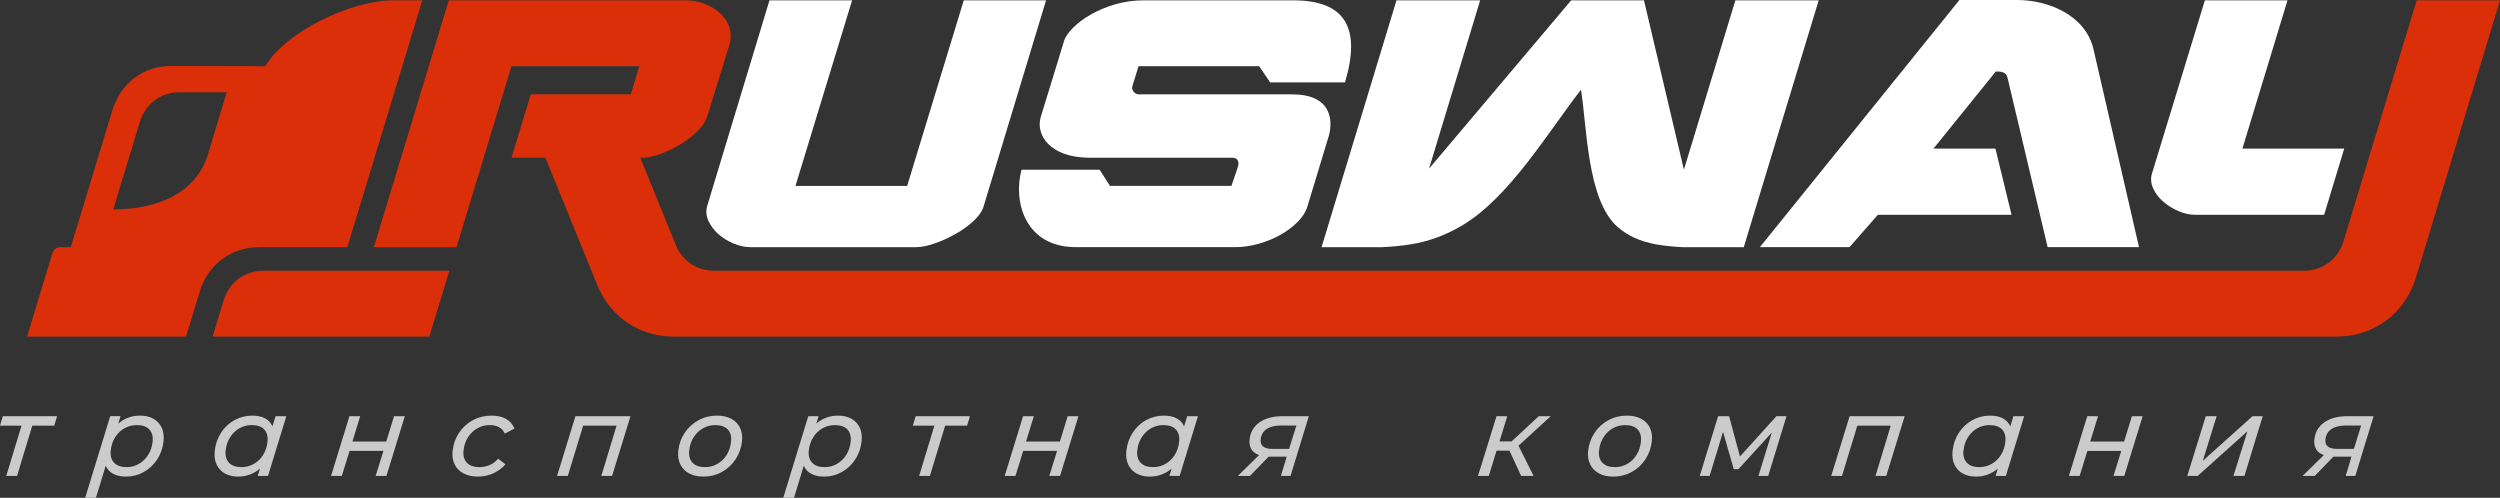 <svg width="226" height="45" viewBox="0 0 226 45" fill="none" xmlns="http://www.w3.org/2000/svg">
<rect x="0" y="0" width="226" height="45" fill="#333333" stroke="none"/>
<g clip-path="url(#clip0_1_177)">
<path d="M208.277 24.476H64.551C63.002 24.476 61.678 23.583 61.091 22.141L57.883 14.259H58.231C58.738 14.217 59.292 14.079 59.893 13.845C60.494 13.612 61.074 13.32 61.633 12.97C62.193 12.619 62.683 12.232 63.105 11.808C63.527 11.384 63.797 10.958 63.928 10.535L65.931 4.077C66.646 1.772 64.266 0.031 62.029 0.031H40.571L33.799 22.344H41.268L46.236 5.984H57.788L57.029 8.53H47.982L46.241 14.259H49.307L53.988 25.758C55.161 28.641 57.807 30.428 60.906 30.428H211.246C214.587 30.428 217.422 28.317 218.397 25.103L226 0.031H218.468L211.852 21.815C211.364 23.42 209.944 24.476 208.277 24.476Z" fill="#DB2F09"/>
<path d="M202.715 13.431L206.79 0.031H199.321L194.536 15.691C194.401 16.134 194.446 16.583 194.646 17.028C194.846 17.474 195.147 17.872 195.548 18.222C195.949 18.572 196.408 18.859 196.925 19.081C197.441 19.304 197.943 19.415 198.428 19.415H210.101L211.919 13.431H202.715Z" fill="white"/>
<path d="M177.132 -5.60669e-05H182.354C185.213 -5.60669e-05 188.552 1.412 189.253 4.456L193.367 22.343H185.107L181.473 7.005C181.352 6.492 180.877 6.461 180.423 6.461L174.79 13.431H180.387L181.843 19.415H169.758L167.194 22.343H159.093L177.132 -0L177.132 -5.60669e-05Z" fill="white"/>
<path d="M157.637 22.344H152.13C151.223 22.301 150.416 22.216 149.709 22.089C149.002 21.962 148.364 21.771 147.794 21.516C147.224 21.261 146.702 20.927 146.228 20.513C143.447 18.089 143.457 11.303 142.92 8.116C139.959 11.91 136.409 17.951 132.033 20.466C131.295 20.89 130.557 21.235 129.818 21.5C129.08 21.765 128.315 21.962 127.523 22.089C126.733 22.216 125.873 22.301 124.944 22.344H119.469L126.242 0.031H133.806L129.185 15.245L142.034 0.031H148.617L152.225 15.341L156.877 0.031H164.41L157.637 22.344H157.637Z" fill="white"/>
<path d="M99.405 15.341H92.347C91.566 18.234 92.668 22.343 97.265 22.343H111.652C112.349 22.343 113.056 22.242 113.773 22.041C114.49 21.84 115.149 21.569 115.751 21.229C116.352 20.89 116.874 20.497 117.318 20.052C117.761 19.606 118.056 19.129 118.203 18.619L120.134 12.254C120.525 10.78 120.301 8.53 116.811 8.53H102.917C102.56 8.53 102.276 8.094 102.357 7.832C102.585 7.098 102.718 6.652 102.922 5.983H113.83L114.817 7.447H121.589C123.085 2.434 121.53 0.031 116.927 0.031H103.36C102.475 0.031 101.619 0.154 100.796 0.397C99.974 0.641 99.241 0.949 98.597 1.32C97.954 1.691 97.415 2.095 96.983 2.53C96.55 2.964 96.281 3.373 96.176 3.755L94.087 10.566C93.601 12.152 94.869 14.259 98.517 14.259H111.431C111.704 14.259 112.075 14.442 111.922 15.018C111.794 15.496 111.472 16.313 111.318 16.805H100.343L99.404 15.341L99.405 15.341Z" fill="white"/>
<path d="M77.03 0.031L71.91 16.806H82.006L87.126 0.031H94.563L88.93 18.62C88.803 19.065 88.503 19.511 88.028 19.957C87.553 20.402 87.005 20.8 86.382 21.15C85.76 21.5 85.126 21.787 84.484 22.01C83.84 22.233 83.275 22.344 82.79 22.344H67.852C67.346 22.344 66.829 22.233 66.302 22.01C65.774 21.787 65.316 21.5 64.925 21.15C64.535 20.8 64.239 20.402 64.039 19.957C63.839 19.511 63.802 19.065 63.929 18.62L69.561 0.031H77.031H77.03Z" fill="white"/>
<path fill-rule="evenodd" clip-rule="evenodd" d="M23.993 5.984L15.444 5.965C12.928 5.96 10.89 7.556 10.155 9.977L6.399 22.343H5.457C5.123 22.343 4.84 22.554 4.742 22.876L2.448 30.428H16.82L18.062 26.335C18.794 23.925 20.919 22.343 23.424 22.343H31.399L38.175 0.031H35.484C31.731 0.031 25.757 2.91 23.993 5.984H23.993ZM12.645 11.003L10.237 18.931C14.211 18.931 17.723 17.483 18.794 13.957L20.499 8.342H16.22C14.55 8.342 13.132 9.398 12.645 11.003ZM19.219 30.428H38.813L40.621 24.476H23.794C22.124 24.476 20.707 25.53 20.219 27.137L19.22 30.428H19.219Z" fill="#DB2F09"/>
<path d="M4.904 38.478H2.918L1.541 43.023H0.568L1.946 38.478H0L0.256 37.622H5.16L4.904 38.478ZM12.665 37.571C13.124 37.571 13.523 37.664 13.861 37.851C14.198 38.038 14.449 38.306 14.614 38.656C14.778 39.006 14.834 39.419 14.783 39.895C14.716 40.506 14.524 41.053 14.208 41.535C13.892 42.018 13.488 42.396 12.995 42.671C12.502 42.947 11.969 43.084 11.395 43.084C10.935 43.084 10.549 43.001 10.236 42.834C9.924 42.668 9.697 42.425 9.557 42.105L8.673 44.999H7.7L9.964 37.621H10.897L10.691 38.294C11.244 37.811 11.902 37.571 12.665 37.571ZM11.448 42.228C11.846 42.228 12.215 42.131 12.554 41.938C12.892 41.744 13.172 41.474 13.392 41.128C13.612 40.782 13.746 40.387 13.794 39.946C13.847 39.463 13.749 39.09 13.501 38.825C13.253 38.559 12.873 38.427 12.359 38.427C11.961 38.427 11.59 38.524 11.248 38.718C10.906 38.911 10.627 39.181 10.41 39.528C10.193 39.874 10.061 40.268 10.012 40.71C9.961 41.186 10.06 41.557 10.311 41.826C10.563 42.094 10.941 42.228 11.448 42.228ZM25.884 37.622L24.231 43.023H23.299L23.503 42.361C23.234 42.592 22.933 42.77 22.598 42.896C22.264 43.022 21.907 43.084 21.529 43.084C21.07 43.084 20.671 42.991 20.334 42.804C19.996 42.618 19.745 42.347 19.581 41.994C19.417 41.641 19.361 41.226 19.413 40.751C19.48 40.14 19.671 39.593 19.987 39.11C20.303 38.628 20.707 38.251 21.2 37.979C21.692 37.707 22.225 37.572 22.8 37.572C23.259 37.572 23.644 37.653 23.953 37.816C24.263 37.979 24.489 38.22 24.629 38.539L24.912 37.622H25.884ZM21.835 42.228C22.233 42.228 22.604 42.131 22.946 41.938C23.288 41.744 23.567 41.474 23.785 41.128C24.001 40.782 24.134 40.387 24.182 39.946C24.235 39.463 24.137 39.09 23.889 38.825C23.641 38.559 23.26 38.427 22.747 38.427C22.348 38.427 21.98 38.524 21.64 38.718C21.302 38.911 21.023 39.181 20.802 39.528C20.582 39.874 20.448 40.268 20.4 40.71C20.348 41.186 20.448 41.557 20.698 41.826C20.949 42.094 21.328 42.228 21.835 42.228ZM31.59 37.622H32.563L31.857 39.915H34.917L35.623 37.622H36.596L34.933 43.023H33.96L34.663 40.761H31.602L30.9 43.023H29.927L31.59 37.622ZM43.216 43.084C42.702 43.084 42.264 42.988 41.9 42.794C41.536 42.601 41.269 42.328 41.097 41.979C40.926 41.629 40.866 41.22 40.917 40.751C40.983 40.146 41.177 39.602 41.501 39.12C41.823 38.638 42.24 38.259 42.749 37.984C43.259 37.709 43.818 37.572 44.426 37.572C45.486 37.572 46.181 37.962 46.507 38.743L45.636 39.201C45.409 38.685 44.951 38.427 44.262 38.427C43.863 38.427 43.493 38.524 43.151 38.718C42.809 38.911 42.528 39.181 42.307 39.528C42.087 39.874 41.953 40.268 41.905 40.71C41.853 41.186 41.952 41.557 42.203 41.826C42.455 42.094 42.837 42.228 43.35 42.228C43.674 42.228 43.984 42.164 44.278 42.035C44.573 41.906 44.825 41.716 45.035 41.464L45.688 41.974C45.401 42.32 45.036 42.592 44.596 42.789C44.156 42.986 43.695 43.084 43.216 43.084ZM56.996 37.622L55.333 43.023H54.36L55.737 38.478H52.718L51.33 43.023H50.358L52.021 37.622H56.996ZM63.585 43.084C63.079 43.084 62.647 42.988 62.29 42.794C61.932 42.601 61.669 42.327 61.498 41.974C61.327 41.62 61.266 41.213 61.317 40.751C61.383 40.147 61.577 39.603 61.9 39.12C62.223 38.638 62.639 38.259 63.149 37.985C63.658 37.709 64.215 37.572 64.815 37.572C65.322 37.572 65.754 37.667 66.111 37.857C66.469 38.047 66.732 38.317 66.899 38.667C67.067 39.017 67.125 39.426 67.075 39.895C67.008 40.5 66.814 41.045 66.49 41.531C66.168 42.017 65.753 42.397 65.246 42.672C64.74 42.948 64.186 43.084 63.585 43.084ZM63.74 42.229C64.138 42.229 64.508 42.132 64.85 41.938C65.192 41.745 65.472 41.475 65.689 41.128C65.905 40.782 66.037 40.388 66.086 39.946C66.139 39.464 66.041 39.09 65.793 38.825C65.545 38.56 65.164 38.428 64.651 38.428C64.252 38.428 63.884 38.525 63.545 38.718C63.206 38.912 62.927 39.181 62.706 39.528C62.487 39.874 62.352 40.269 62.304 40.71C62.252 41.186 62.352 41.558 62.602 41.826C62.854 42.095 63.233 42.229 63.74 42.229ZM75.77 37.572C76.229 37.572 76.628 37.664 76.965 37.852C77.303 38.038 77.554 38.307 77.719 38.656C77.883 39.006 77.94 39.419 77.888 39.895C77.821 40.506 77.629 41.053 77.314 41.536C76.997 42.018 76.593 42.397 76.1 42.672C75.608 42.947 75.074 43.084 74.499 43.084C74.04 43.084 73.654 43.001 73.341 42.835C73.029 42.668 72.802 42.425 72.661 42.106L71.778 45H70.805L73.069 37.622H74.001L73.796 38.294C74.349 37.812 75.007 37.572 75.77 37.572ZM74.553 42.229C74.951 42.229 75.32 42.132 75.659 41.938C75.997 41.745 76.276 41.475 76.496 41.128C76.717 40.782 76.851 40.388 76.899 39.946C76.952 39.464 76.855 39.09 76.607 38.825C76.358 38.56 75.977 38.428 75.464 38.428C75.065 38.428 74.695 38.525 74.353 38.718C74.011 38.912 73.732 39.181 73.515 39.528C73.298 39.874 73.165 40.269 73.117 40.71C73.065 41.186 73.165 41.558 73.416 41.826C73.667 42.095 74.046 42.229 74.553 42.229ZM87.427 38.478H85.441L84.063 43.023H83.09L84.468 38.478H82.522L82.778 37.623H87.682L87.427 38.478ZM92.486 37.623H93.459L92.753 39.916H95.813L96.519 37.623H97.492L95.829 43.024H94.856L95.558 40.761H92.498L91.796 43.024H90.823L92.486 37.623ZM108.295 37.623L106.641 43.024H105.709L105.913 42.361C105.645 42.592 105.344 42.77 105.009 42.896C104.674 43.022 104.318 43.085 103.94 43.085C103.481 43.085 103.082 42.991 102.744 42.805C102.407 42.618 102.156 42.347 101.992 41.995C101.828 41.641 101.771 41.227 101.823 40.752C101.891 40.14 102.082 39.593 102.398 39.111C102.714 38.628 103.118 38.251 103.611 37.979C104.103 37.708 104.636 37.572 105.211 37.572C105.67 37.572 106.054 37.653 106.364 37.816C106.674 37.979 106.9 38.22 107.04 38.54L107.323 37.623H108.295ZM104.246 42.229C104.644 42.229 105.015 42.132 105.357 41.938C105.699 41.745 105.978 41.475 106.195 41.128C106.412 40.782 106.544 40.388 106.593 39.946C106.646 39.464 106.548 39.09 106.299 38.825C106.051 38.56 105.671 38.428 105.158 38.428C104.759 38.428 104.39 38.525 104.051 38.718C103.713 38.912 103.433 39.181 103.213 39.528C102.993 39.874 102.859 40.269 102.811 40.71C102.759 41.186 102.858 41.558 103.109 41.826C103.36 42.095 103.739 42.229 104.246 42.229ZM118.318 37.623L116.664 43.024H115.793L116.317 41.282H114.788H114.686L112.996 43.024H111.902L113.82 41.139C113.501 41.03 113.268 40.853 113.123 40.609C112.978 40.364 112.924 40.068 112.962 39.722C113.033 39.063 113.334 38.549 113.864 38.178C114.394 37.807 115.085 37.623 115.936 37.623H118.318ZM117.192 38.468H115.763C115.236 38.468 114.815 38.575 114.502 38.789C114.188 39.003 114.009 39.311 113.965 39.712C113.902 40.29 114.256 40.578 115.026 40.578H116.536L117.192 38.468ZM137.273 40.293L138.637 43.024H137.512L136.454 40.741H135.289L134.584 43.024H133.611L135.285 37.623H136.257L135.553 39.905H136.647L139.105 37.623H140.19L137.273 40.293ZM145.836 43.085C145.329 43.085 144.897 42.988 144.54 42.794C144.183 42.601 143.919 42.328 143.748 41.974C143.577 41.621 143.517 41.214 143.567 40.752C143.633 40.147 143.828 39.603 144.151 39.121C144.474 38.639 144.89 38.26 145.4 37.985C145.909 37.709 146.465 37.572 147.066 37.572C147.573 37.572 148.004 37.667 148.362 37.857C148.719 38.047 148.982 38.318 149.15 38.668C149.318 39.018 149.376 39.427 149.325 39.896C149.258 40.501 149.064 41.046 148.741 41.531C148.418 42.017 148.003 42.397 147.497 42.672C146.991 42.948 146.436 43.085 145.836 43.085ZM145.99 42.229C146.388 42.229 146.758 42.132 147.101 41.939C147.443 41.745 147.722 41.475 147.939 41.129C148.156 40.782 148.288 40.388 148.337 39.947C148.389 39.464 148.292 39.091 148.044 38.825C147.795 38.56 147.414 38.428 146.901 38.428C146.503 38.428 146.134 38.525 145.795 38.719C145.456 38.912 145.177 39.182 144.957 39.529C144.737 39.875 144.602 40.269 144.554 40.711C144.502 41.187 144.602 41.558 144.853 41.827C145.104 42.095 145.483 42.229 145.99 42.229ZM161.5 37.623L159.847 43.024H158.965L160.174 39.101L157.157 42.413H156.732L155.762 39.04L154.548 43.025H153.656L155.319 37.623H156.312L157.292 41.272L160.589 37.623L161.5 37.623ZM172.182 37.623L170.518 43.024H169.546L170.923 38.479H167.904L166.516 43.024H165.543L167.206 37.623H172.182ZM182.985 37.623L181.331 43.024H180.399L180.603 42.362C180.335 42.593 180.033 42.771 179.699 42.897C179.364 43.023 179.008 43.085 178.629 43.085C178.17 43.085 177.771 42.992 177.434 42.805C177.096 42.618 176.846 42.348 176.681 41.995C176.517 41.642 176.461 41.227 176.513 40.752C176.58 40.141 176.771 39.593 177.087 39.111C177.403 38.629 177.808 38.251 178.3 37.98C178.792 37.708 179.326 37.572 179.9 37.572C180.36 37.572 180.744 37.654 181.054 37.816C181.364 37.98 181.589 38.221 181.73 38.54L182.012 37.623H182.985ZM178.935 42.229C179.334 42.229 179.704 42.132 180.046 41.939C180.388 41.745 180.668 41.475 180.885 41.129C181.101 40.782 181.234 40.388 181.282 39.947C181.335 39.464 181.237 39.091 180.989 38.825C180.741 38.56 180.36 38.428 179.847 38.428C179.449 38.428 179.08 38.525 178.741 38.719C178.403 38.912 178.123 39.182 177.903 39.529C177.682 39.875 177.548 40.269 177.5 40.711C177.448 41.187 177.548 41.558 177.799 41.827C178.05 42.095 178.429 42.229 178.935 42.229ZM188.691 37.623H189.663L188.957 39.916H192.017L192.723 37.623H193.696L192.033 43.024H191.06L191.763 40.762H188.703L188 43.024H187.027L188.691 37.623ZM199.403 37.623H200.386L199.134 41.658L203.628 37.623H204.55L202.897 43.024H201.904L203.165 38.989L198.672 43.024H197.73L199.403 37.623ZM214.574 37.623L212.92 43.024H212.049L212.573 41.282H211.043H210.941L209.252 43.024H208.157L210.076 41.139C209.756 41.03 209.524 40.854 209.378 40.609C209.233 40.364 209.179 40.069 209.217 39.723C209.289 39.063 209.59 38.549 210.12 38.178C210.65 37.808 211.341 37.623 212.192 37.623H214.574ZM213.447 38.469H212.019C211.492 38.469 211.071 38.576 210.757 38.79C210.444 39.004 210.265 39.311 210.221 39.712C210.158 40.29 210.511 40.579 211.282 40.579H212.791L213.447 38.469Z" fill="#CBCBCB"/>
</g>
<defs>
<clipPath id="clip0_1_177">
<rect width="226" height="45" fill="white"/>
</clipPath>
</defs>
</svg>
